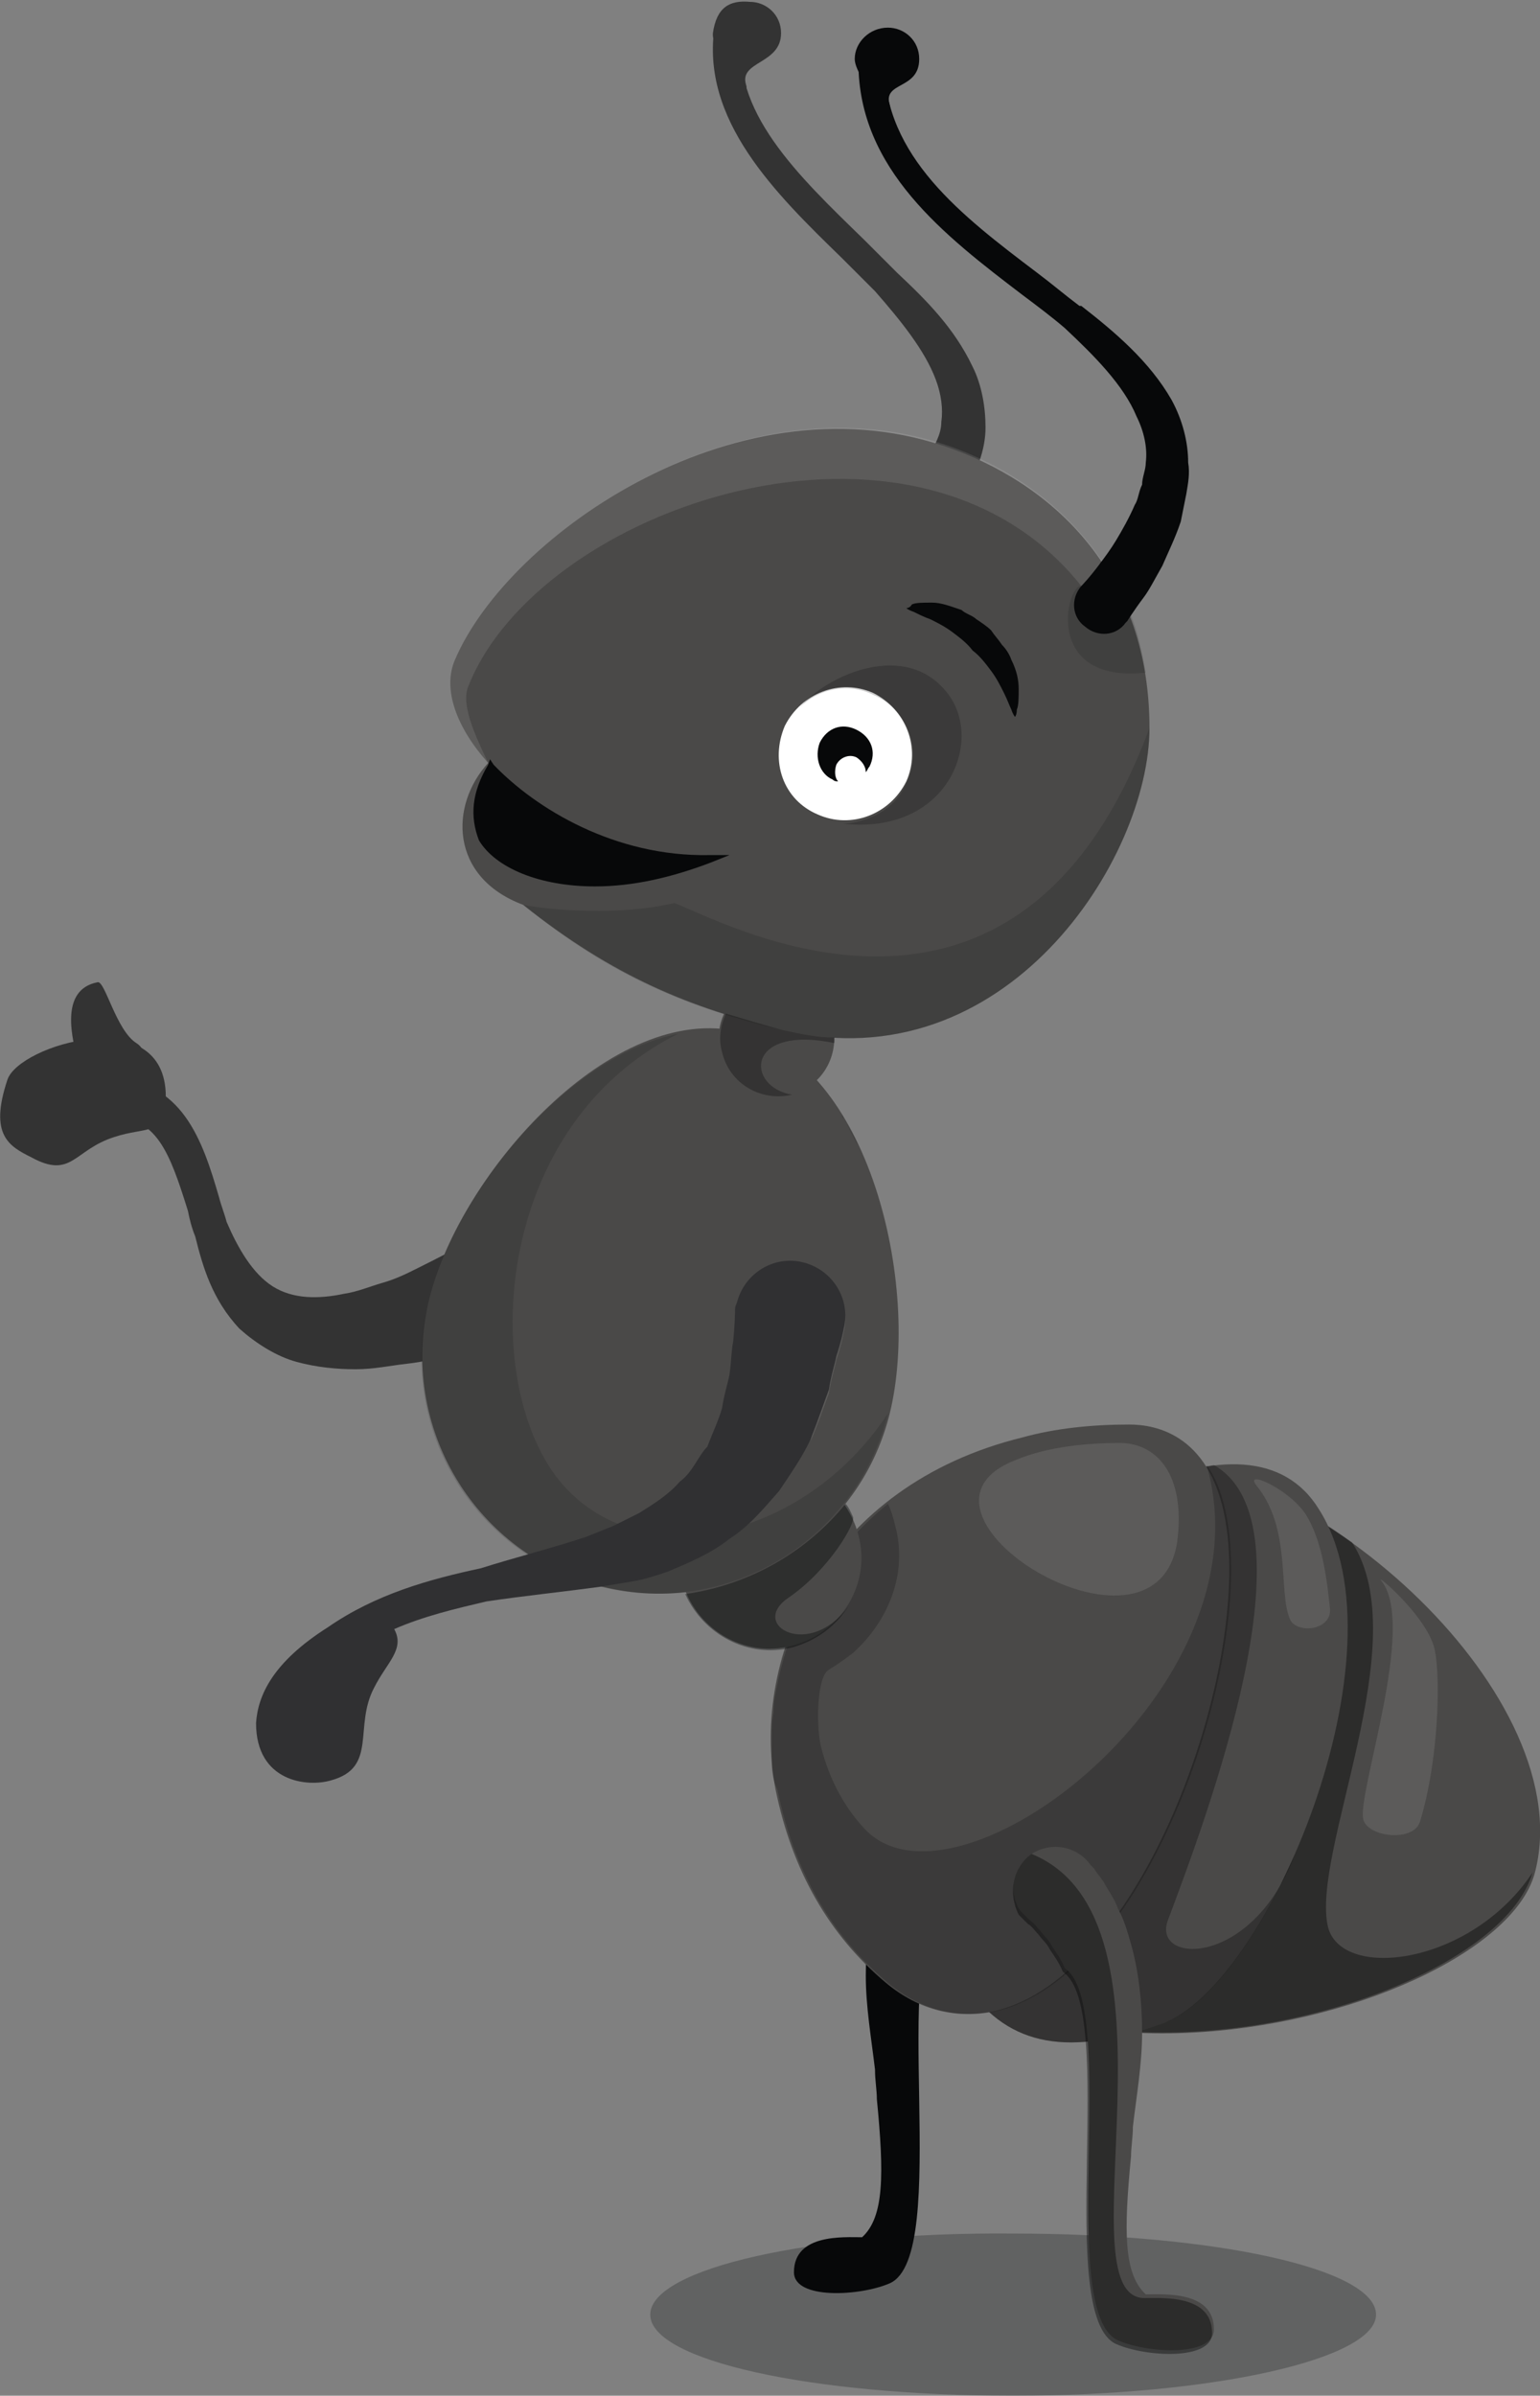 <?xml version="1.0" encoding="utf-8"?>
<!-- Generator: Adobe Illustrator 22.1.0, SVG Export Plug-In . SVG Version: 6.00 Build 0)  -->
<svg version="1.1" id="Слой_1" xmlns="http://www.w3.org/2000/svg" xmlns:xlink="http://www.w3.org/1999/xlink" x="0px" y="0px"
	 viewBox="0 0 83.6 130" style="enable-background:new 0 0 83.6 130;" xml:space="preserve">
<rect x="0" y="0" width="83.6" height="130" fill="#808080" stroke="none"/>
<style type="text/css">
	.st0{fill:#FFFFFF;}
	.st1{fill:#333333;}
	.st2{fill:#4A4948;}
	.st3{opacity:0.25;fill:#070809;}
	.st4{fill:#070809;}
	.st5{opacity:0.13;fill:#000100;}
	.st6{opacity:0.4;fill:#000100;}
	.st7{opacity:0.3;fill:#000100;}
	.st8{opacity:0.2;fill:#000100;}
	.st9{opacity:0.1;fill:#FFFFFF;}
	.st10{opacity:0.4;fill:#070809;}
	.st11{fill:#303032;}
</style>
<g>
	<circle class="st0" cx="47.1" cy="41.9" r="6.6"/>
	<g>
		<path class="st1" d="M38.8,1.4c0.1-0.4,0.5-0.7,0.9-0.6c0.4,0.1,0.7,0.5,0.6,0.9c-0.7,4.3,3,7.8,6.6,11.3c0.6,0.6,1.2,1.2,1.8,1.8
			c0,0,0,0,0,0c1.6,1.5,3.1,3,4.1,5.1c0.5,1,0.7,2.2,0.7,3.3c0,1.1-0.4,2.1-0.8,3c-0.2,0.4-0.5,0.8-0.7,1.1
			c-0.2,0.3-0.5,0.6-0.7,0.9c-0.5,0.5-0.9,1-1.3,1.4c-0.7,0.6-1.1,1-1.1,1c0,0-0.1,0.1-0.1,0.1c-0.7,0.5-1.7,0.4-2.2-0.3
			c-0.5-0.7-0.4-1.7,0.3-2.2c0,0,0.4-0.3,1.2-0.9c0.3-0.3,0.7-0.6,1.1-1c0.2-0.2,0.4-0.4,0.6-0.7c0.2-0.2,0.4-0.5,0.6-0.8
			c0.3-0.6,0.7-1.2,0.7-1.9c0.1-0.7,0-1.5-0.3-2.3c-0.6-1.6-1.9-3.2-3.3-4.8c-0.6-0.6-1.2-1.2-1.8-1.8C42.1,10.5,38,6.5,38.8,1.4z"
			/>
		<path class="st1" d="M38.7,1.8c-0.1,1,2.1,3.7,1.8,2.8c-0.4-1.3,1.9-1.1,1.9-2.8c0-1-0.8-1.7-1.7-1.7C39.6,0,38.9,0.4,38.7,1.8z"
			/>
		<path class="st2" d="M26.5,41.4c-2.1,2.3-2.1,6.2,1.9,7.7c4.9,3.9,9.1,5.6,14.1,6.8c12.1,2.9,19.9-9.3,19.9-16.4
			c0-8.1-4.9-13-10.6-15.1C40.3,20.1,27.6,29,24.7,35.8C24,37.4,24.8,39.5,26.5,41.4C26.5,41.4,26.5,41.4,26.5,41.4z M42.6,39.4
			c0.9-1.8,3-2.6,4.8-1.8c1.8,0.9,2.6,3,1.8,4.8c-0.9,1.8-3,2.6-4.8,1.8C42.5,43.4,41.8,41.3,42.6,39.4z M26.7,41.6
			C26.7,41.6,26.7,41.6,26.7,41.6c2.6,2.7,7,5.1,11.9,5C31.2,49.5,23.4,46.9,26.7,41.6z"/>
		<path class="st3" d="M35.3,125.6c0,2.5,8.8,4.4,19.7,4.4c10.9,0,19.7-2,19.7-4.4c0-2.5-8.8-4.4-19.7-4.4
			C44.1,121.1,35.3,123.1,35.3,125.6z"/>
		<path class="st1" d="M5.8,58.5C5.8,58.5,5.8,58.5,5.8,58.5c4.1,0,5.2,3.4,6.1,6.5c0.1,0.4,0.3,0.9,0.4,1.3
			c0.6,1.4,1.4,2.8,2.5,3.5c1.1,0.7,2.5,0.7,3.9,0.4c0.7-0.1,1.4-0.4,2.1-0.6c0.7-0.2,1.3-0.5,1.9-0.8c1.2-0.6,2-1,2.8-1.5
			c0.7-0.4,1.1-0.6,1.1-0.6c0.2-0.1,0.4-0.2,0.6-0.3c1.6-0.5,3.3,0.3,3.8,1.9c0.5,1.6-0.3,3.3-1.9,3.8c0,0-0.4,0.1-1.2,0.4
			c-0.7,0.2-2,0.7-3.4,1c-0.7,0.2-1.5,0.4-2.4,0.5c-0.9,0.1-1.8,0.3-2.8,0.3c-1,0-2.1-0.1-3.2-0.4c-1.1-0.3-2.2-1-3.1-1.8
			c-1.5-1.6-2-3.4-2.4-5c-0.2-0.5-0.3-0.9-0.4-1.4c-1-3.2-1.7-5.1-4.2-5.1c0,0,0,0,0,0c-0.5,0-1-0.4-1-1C4.8,58.9,5.3,58.5,5.8,58.5
			z"/>
		<path class="st4" d="M53,97.5c-1.1-0.7-2.5-0.4-3.2,0.6c0,0-0.1,0.1-0.2,0.2c-0.1,0.2-0.3,0.4-0.5,0.7c-0.2,0.4-0.6,0.9-0.8,1.5
			c-0.3,0.5-0.5,1.2-0.7,1.9c-0.4,1.4-0.6,3.1-0.6,4.8c0,1.7,0.3,3.4,0.5,5.1l0,0c0,0.6,0.1,1.1,0.1,1.6c0.4,4.1,0.4,6.4-0.8,7.5
			c-1,0-3.7-0.2-3.7,1.9c0,1.5,3.6,1.3,5.2,0.6c3.4-1.5-0.1-18.2,2.9-20.2c0.2-0.5,0.5-0.9,0.7-1.2c0.2-0.4,0.4-0.5,0.6-0.8
			c0.2-0.2,0.4-0.5,0.6-0.6c0.1-0.1,0.2-0.2,0.2-0.2c0.1-0.1,0.2-0.2,0.3-0.3C54.4,99.7,54.1,98.2,53,97.5z"/>
		<path class="st4" d="M26.5,41.5l0.1-0.3l0.2,0.3c2.3,2.4,6.6,5,11.7,4.9l1.1,0l-1,0.4c-2.1,0.8-4.2,1.3-6.3,1.3
			c-3,0-5.4-1-6.3-2.5C25.5,44.3,25.6,43,26.5,41.5z"/>
		<path class="st2" d="M39.1,57.1c0.4,1.7,2.1,2.7,3.8,2.3c1.7-0.4,2.7-2.1,2.3-3.8c-0.4-1.7-2.1-2.7-3.8-2.3
			C39.7,53.7,38.7,55.4,39.1,57.1z"/>
		<path class="st5" d="M62.4,39.5c0,7.1-7.8,19.3-19.9,16.4c-5.1-1.2-9.3-2.9-14.1-6.8c1.5,0.3,5.3,0.6,8.2-0.1
			C39.1,49.9,55.2,59,62.4,39.5z"/>
		<path class="st2" d="M44.1,96.8c-1.5-7.6,4-17.4,17.3-17.6c10-0.2,24.5,13,21.9,22.5C80.9,110.1,48.3,117.9,44.1,96.8z"/>
		<path class="st6" d="M69.3,81.2c1.4,0.7,2.7,1.5,4.1,2.5c3.5,5.4-2.3,16.9-1.3,20.9c0.8,2.9,7.8,2,11.1-3
			c-1.5,5.3-14.7,10.3-25.4,8.2C51.3,108.6,66.6,79.9,69.3,81.2z"/>
		<path class="st2" d="M56.1,80.2c1.6-0.4,3.8,1.4,5.5,0.6c4.3-1.9,8.1-2,10,1.1c4.9,7.7-2.8,25.9-8.5,27.9c-5,1.8-8.3,1.3-10.6-2
			c-2.4-3.3-6.9-5.1-8.1-11C43.1,90.5,46.8,82.5,56.1,80.2z"/>
		<path class="st7" d="M56.1,80.2c1.6-0.4,3.8,1.4,5.5,0.6c1.5-0.7,3-1.1,4.3-1.3c5.6,3.2-0.4,19.1-2.5,24.7
			c-0.9,2.4,4.6,2.6,6.9-3.6c-2,4.6-4.8,8.4-7.2,9.2c-5,1.8-8.3,1.3-10.6-2c-2.4-3.3-6.9-5.1-8.1-11C43.1,90.5,46.8,82.5,56.1,80.2z
			"/>
		<path class="st2" d="M42.1,97.1c-1.4-7.3,2.8-16.5,13.4-19.1c1.8-0.5,3.8-0.7,5.8-0.7c1.4,0,4.6,0.5,5.3,5.7
			c1.1,8.2-4.7,24.2-12.5,26.1l0,0c-2.1,0.5-4.2,0-6-1.5C45,105,43,101.5,42.1,97.1z"/>
		<path class="st8" d="M41.9,95.8c0-0.1,0-0.2,0-0.3c0-0.4,0-0.7,0-1.1c0-0.1,0-0.1,0-0.2c0-0.4,0-0.8,0.1-1.3c0,0,0-0.1,0-0.1
			c0-0.5,0.1-0.9,0.2-1.4c0.7-3.6,2.7-7.1,6-9.8c0.2,0.4,0.3,0.8,0.4,1.2c0.7,2.6-0.4,5.2-2.3,6.9c-0.4,0.3-0.8,0.6-1.3,0.9
			c-0.7,0.4-0.7,3.3-0.4,4.3c0.4,1.5,1.1,3,2.3,4.3c4.9,5.4,22.1-7.6,18.6-19.7c0.6,0.8,1,2,1.2,3.5c1.1,8.2-4.7,24.2-12.5,26.1l0,0
			c-2.1,0.5-4.2,0-6-1.5c-3.1-2.6-5.1-6.1-6-10.5C42,96.7,41.9,96.2,41.9,95.8z"/>
		<path class="st2" d="M37,85.7c0.7,2.7,3.4,4.3,6,3.6c2.7-0.7,4.3-3.4,3.6-6c-0.7-2.7-3.4-4.3-6-3.6C38,80.3,36.4,83,37,85.7z"/>
		<path class="st2" d="M23.3,70.5c-1.7,6.9,2.5,13.9,9.4,15.6c6.9,1.7,13.9-2.5,15.6-9.4c1.7-6.9-1.1-19-8.1-20.7
			C33.3,54.3,25,63.6,23.3,70.5z"/>
		<path class="st9" d="M55.2,79.2c1.7-0.7,3.8-0.9,5.6-0.9c1.9,0,3.6,1.6,3.1,5.4C62.7,91.2,47.8,82,55.2,79.2z"/>
		<path class="st9" d="M68.2,80.6c-0.7-0.9,1.8,0.2,2.7,1.6c0.8,1.3,1.1,3.1,1.3,5.1c0.1,1.2-1.9,1.4-2.2,0.5
			C69.4,86.3,70.1,82.9,68.2,80.6z"/>
		<path class="st9" d="M75,85.8c-0.5-0.6,2.6,2,2.9,3.8c0.3,1.5,0.2,5.9-0.8,9.2c-0.3,1.2-2.9,0.9-3.1-0.1
			C73.7,97.2,76.9,88.2,75,85.8z"/>
		<path class="st10" d="M45.9,81.6c0.2,0.2,0.3,0.5,0.4,0.7c0.2,0.3-1.3,2.9-3.5,4.4c-2.2,1.5,1.2,3.4,3.3,0.4
			c-0.7,1.1-1.7,1.9-3.1,2.3c-2.4,0.6-4.8-0.7-5.8-2.9C40.7,86,43.8,84.2,45.9,81.6z"/>
		<path class="st4" d="M44.5,40.3c0.4-0.8,1.2-1.1,2-0.7c0.8,0.4,1.1,1.2,0.7,2c-0.1,0.1-0.1,0.2-0.2,0.3c0-0.3-0.2-0.6-0.5-0.8
			c-0.4-0.2-0.9,0-1.1,0.4c-0.1,0.3-0.1,0.7,0.1,0.9c-0.1,0-0.2,0-0.3-0.1C44.5,42,44.2,41.1,44.5,40.3z"/>
		<g>
			<path class="st5" d="M45.8,60.7c0.3,0.5,0.6,1,0.8,1.5C46.3,61.7,46.1,61.2,45.8,60.7z"/>
			<path class="st5" d="M45.8,60.7c0-0.1-0.1-0.2-0.1-0.2c0,0,0,0,0,0C45.7,60.5,45.7,60.6,45.8,60.7z"/>
		</g>
		<path class="st7" d="M42.5,55.9c0.9,0.2,1.9,0.4,2.8,0.4c0,0.1,0,0.2,0,0.3c-4.9-1-4.8,2.4-2.3,2.8c-1.7,0.4-3.4-0.6-3.8-2.3
			c-0.2-0.7-0.1-1.4,0.2-2.1C40.4,55.3,41.4,55.6,42.5,55.9z"/>
		<path class="st4" d="M47.2,2.6c0.4,0,0.8,0.3,0.8,0.8c0,5.1,4.2,8.3,8.3,11.4c0.8,0.6,1.5,1.2,2.3,1.8c0,0,0,0,0.1,0
			c1.8,1.4,3.7,3,4.9,5.1c0.6,1.1,0.9,2.3,0.9,3.4c0.1,0.6,0,1.1-0.1,1.7c-0.1,0.5-0.2,1-0.3,1.5c-0.3,0.9-0.7,1.7-1,2.4
			c-0.4,0.7-0.7,1.3-1,1.7c-0.6,0.8-0.9,1.3-0.9,1.3c0,0-0.1,0.1-0.1,0.1c-0.5,0.7-1.5,0.8-2.2,0.2c-0.7-0.5-0.8-1.5-0.2-2.2
			c0,0,0.4-0.4,1-1.2c0.3-0.4,0.6-0.8,0.9-1.3c0.3-0.5,0.7-1.2,1-1.9c0.2-0.3,0.2-0.7,0.4-1.1c0-0.4,0.2-0.8,0.2-1.2
			c0.1-0.8-0.1-1.7-0.5-2.5c-0.7-1.7-2.3-3.3-3.9-4.8c-0.7-0.6-1.5-1.2-2.3-1.8c-4.2-3.2-8.9-6.8-8.9-12.6
			C46.4,2.9,46.8,2.6,47.2,2.6z"/>
		<path class="st4" d="M46.4,3.2c0,1,2.2,3.4,1.9,2.5c-0.4-1.3,1.6-0.8,1.6-2.5c0-1-0.8-1.7-1.7-1.7C47.2,1.5,46.4,2.3,46.4,3.2z"/>
		<path class="st5" d="M58.7,31.8c-0.5,0.7-0.4,1.6,0.2,2.2c0.7,0.5,1.6,0.4,2.2-0.2c0,0,0.1-0.1,0.1-0.1c0,0,0.1-0.1,0.2-0.3l0,0
			c0.4,1,0.6,2,0.8,3.1C56.6,37.1,57.9,31.7,58.7,31.8z"/>
		<path class="st9" d="M26.5,41.4c-0.5-1.1-1.5-3-1.1-4.1c3.8-9.8,24.3-16.8,33.3-5.5c0,0,0.4-0.4,1-1.2c0-0.1,0.1-0.1,0.1-0.2
			c-2-2.9-4.8-4.9-8-6.1C40.3,20.1,27.6,29,24.7,35.8C24,37.4,24.8,39.5,26.5,41.4C26.5,41.4,26.5,41.4,26.5,41.4z"/>
		<path class="st4" d="M55.1,38.9c0,0,0.1-0.1,0.1-0.4c0.1-0.2,0.1-0.7,0.1-1.1c0-0.5-0.1-1-0.4-1.6c-0.1-0.3-0.3-0.6-0.5-0.8
			c-0.2-0.3-0.4-0.5-0.6-0.8c-0.2-0.2-0.5-0.4-0.8-0.6c-0.2-0.2-0.6-0.3-0.8-0.5c-0.6-0.2-1.1-0.4-1.6-0.4c-0.5,0-0.9,0-1.1,0.1
			C49.4,33,49.2,33,49.2,33s0.1,0.1,0.4,0.2c0.2,0.1,0.6,0.3,0.9,0.4c0.4,0.2,0.8,0.4,1.2,0.7c0.4,0.3,0.8,0.6,1.1,1
			c0.4,0.3,0.7,0.7,1,1.1c0.3,0.4,0.5,0.8,0.7,1.2c0.2,0.4,0.3,0.7,0.4,0.9C55,38.8,55.1,38.9,55.1,38.9z"/>
		<path class="st2" d="M56,100.6c1.1-0.7,2.5-0.4,3.2,0.6c0,0,0.1,0.1,0.2,0.2c0.1,0.2,0.3,0.4,0.5,0.7c0.2,0.4,0.6,0.9,0.8,1.5
			c0.3,0.5,0.5,1.2,0.7,1.9c0.4,1.4,0.6,3.1,0.6,4.8c0,1.7-0.3,3.4-0.5,5.1l0,0c0,0.6-0.1,1.1-0.1,1.6c-0.4,4.1-0.4,6.4,0.8,7.5
			c1,0,3.7-0.2,3.7,1.9c0,1.5-3.6,1.3-5.2,0.6c-3.4-1.5,0.1-18.2-2.9-20.2c-0.2-0.5-0.5-0.9-0.7-1.2c-0.2-0.4-0.4-0.5-0.6-0.8
			c-0.2-0.2-0.4-0.5-0.6-0.6c-0.1-0.1-0.2-0.2-0.2-0.2c-0.1-0.1-0.2-0.2-0.3-0.3C54.7,102.7,55,101.3,56,100.6z"/>
		<path class="st6" d="M56,100.6c8.8,3.6,1.6,24,6.1,24.1c1,0,3.7-0.2,3.7,1.9c0,1.5-3.6,1.3-5.2,0.6c-3.4-1.5,0.1-18.2-2.9-20.2
			c-0.2-0.5-0.5-0.9-0.7-1.2c-0.2-0.4-0.4-0.5-0.6-0.8c-0.2-0.2-0.4-0.5-0.6-0.6c-0.1-0.1-0.2-0.2-0.2-0.2c-0.1-0.1-0.2-0.2-0.3-0.3
			C54.7,102.7,55,101.3,56,100.6z"/>
		<path class="st1" d="M0.4,58.6c-1,3,0.1,3.6,1.3,4.2C3.9,64,4,62.4,6.2,61.7C8,61.1,9,61.7,9,59.5C9,54.3,1,56.7,0.4,58.6z"/>
		<path class="st1" d="M4.3,57.8c0.4,1.4,1.4,2.2,1.8,2.1c0.4-0.1,2.6-2.5,1.3-3.3c-1.1-0.7-1.7-3.4-2.1-3.3
			C3.2,53.7,3.9,56.4,4.3,57.8z"/>
		<path class="st9" d="M45.8,72.3c0,0-0.1,0.6-0.4,1.5c-0.1,0.5-0.3,1.1-0.4,1.8c-0.3,0.8-0.6,1.7-1,2.6c2.7-11.5-4.1-6.9-4.1-6.9
			c0-0.2,0-0.3,0.1-0.5c0.4-1.6,2-2.6,3.6-2.2C45.2,69.1,46.2,70.7,45.8,72.3L45.8,72.3z"/>
		<g>
			<g>
				<path class="st2" d="M45.7,60.5C45.7,60.5,45.7,60.5,45.7,60.5C45.7,60.5,45.7,60.5,45.7,60.5C45.6,60.5,45.6,60.5,45.7,60.5z"
					/>
				<path class="st5" d="M23.3,70.5c1.4-5.8,7.5-13.2,13.5-14.4C27,61,26,74.3,30.1,80c4.2,5.7,13.5,3.7,18.1-3.3
					c-1.7,6.9-8.7,11.1-15.6,9.4C25.7,84.4,21.5,77.4,23.3,70.5z"/>
			</g>
		</g>
		<path class="st11" d="M17.8,88.3c2.6-1.8,5.5-2.6,8.3-3.2c1.9-0.6,3.9-1.1,5.7-1.7l1.5-0.6l1.4-0.7c0.8-0.5,1.6-1,2.2-1.7
			c0.7-0.5,1-1.4,1.5-1.9c0.3-0.8,0.6-1.4,0.8-2.1c0.1-0.7,0.3-1.3,0.4-1.8c0.1-0.7,0.1-1.3,0.2-1.8c0.1-1,0.1-1.6,0.1-1.6
			c0-0.2,0-0.3,0.1-0.5c0.4-1.6,2-2.6,3.6-2.2c1.6,0.4,2.6,2,2.2,3.6l0,0c0,0-0.1,0.6-0.4,1.5c-0.1,0.5-0.3,1.1-0.4,1.8
			c-0.3,0.8-0.6,1.7-1,2.7c-0.4,0.9-1.1,1.9-1.7,2.8c-0.8,0.9-1.6,1.9-2.7,2.6c-1,0.8-2.2,1.3-3.4,1.8c-0.6,0.2-1.2,0.4-1.8,0.5
			l-1.8,0.3c-2.2,0.3-4.2,0.5-6.2,0.8c-1.7,0.4-3.4,0.8-5,1.5c0.6,1.1-0.4,1.8-1.1,3.2c-1.1,2.1,0.2,4.3-2.3,5
			c-1.3,0.4-4.1,0.1-4.1-3.1C14,92,14.8,90.2,17.8,88.3z"/>
		<path class="st8" d="M49.2,42.5c0.9-1.8,0.1-4-1.8-4.8c-1.4-0.7-3-0.3-4,0.7c0,0,0,0,0,0c1.4-1.7,5.8-3.8,8.1-0.7
			c1.9,2.6-0.1,7.6-5.7,7l0,0C47.2,44.6,48.6,43.9,49.2,42.5z"/>
	</g>
</g>
</svg>
